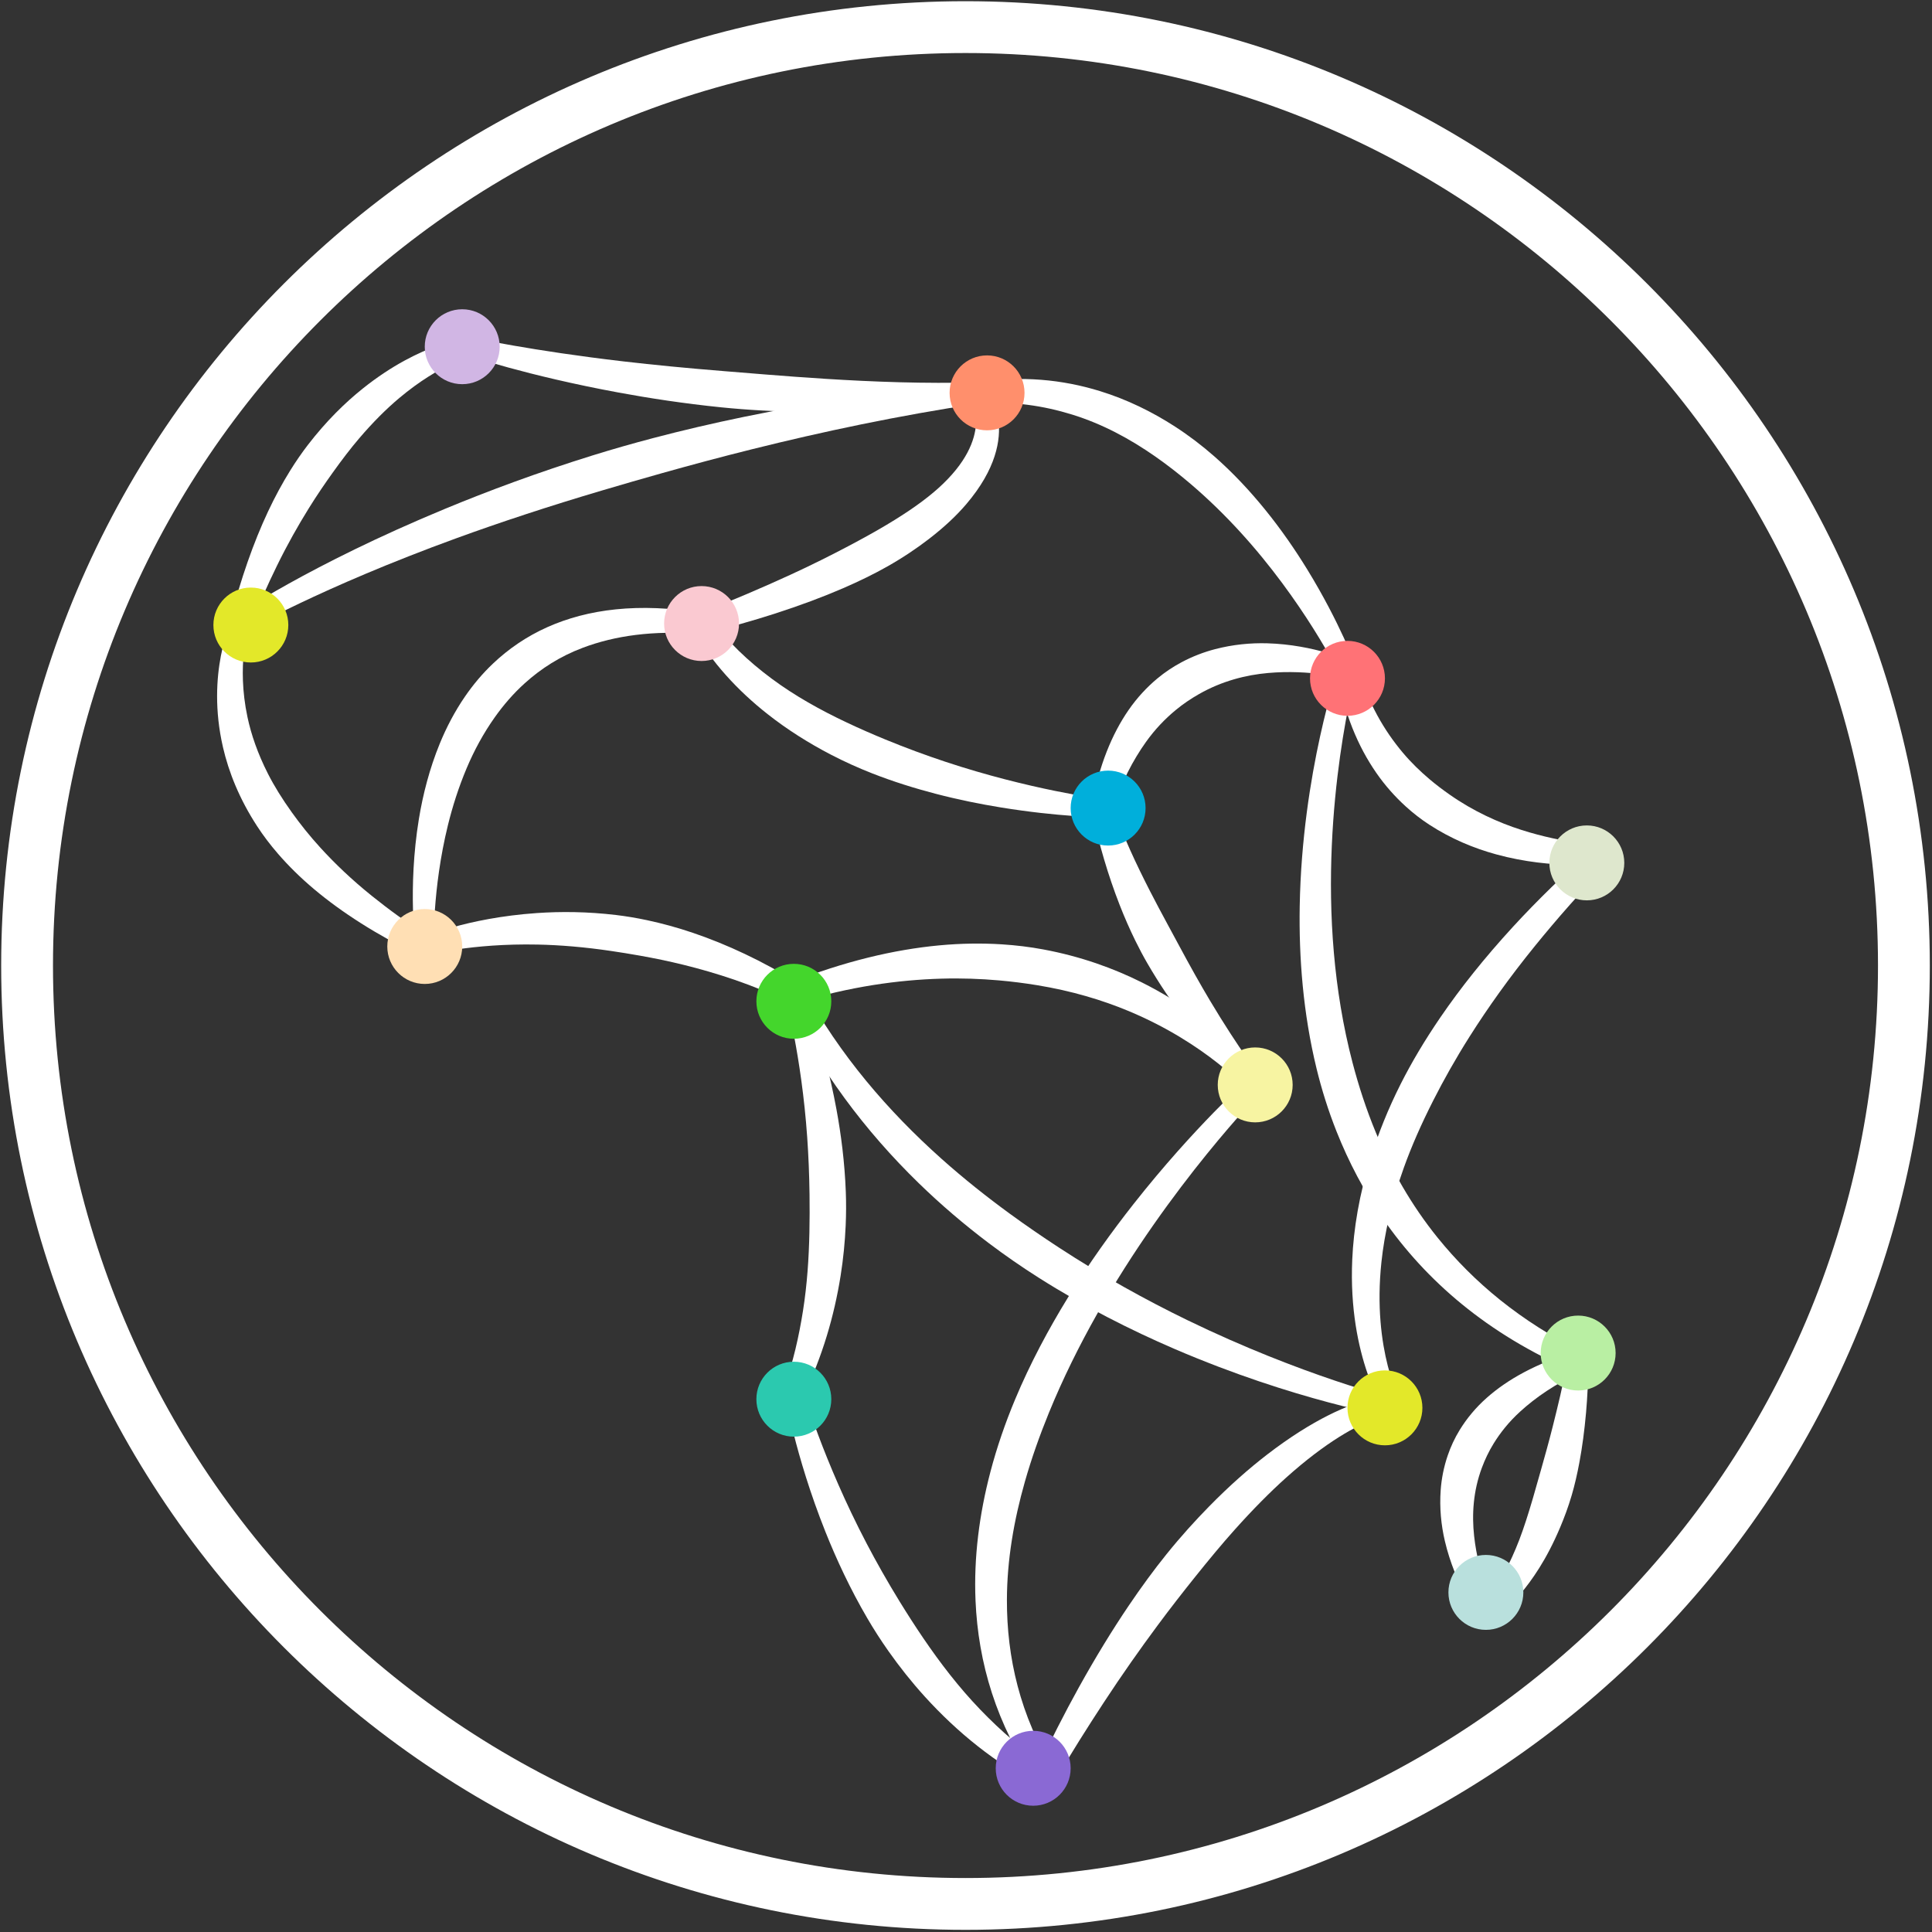 <?xml version="1.0" encoding="UTF-8" standalone="no"?>
<!DOCTYPE svg PUBLIC "-//W3C//DTD SVG 1.1//EN" "http://www.w3.org/Graphics/SVG/1.1/DTD/svg11.dtd">
<svg width="100%" height="100%" viewBox="0 0 500 500" version="1.1" xmlns="http://www.w3.org/2000/svg" xmlns:xlink="http://www.w3.org/1999/xlink" xml:space="preserve" xmlns:serif="http://www.serif.com/" style="fill-rule:evenodd;clip-rule:evenodd;stroke-linejoin:round;stroke-miterlimit:2;">
    <rect x="0" y="0" width="500" height="500" fill="#333333" stroke="none"/>
    <g id="Border" transform="matrix(0.981,0,0,0.981,-42.041,-22.412)">
        <path d="M297.564,23.166C227.36,23.166 163.76,51.663 117.712,97.712C71.663,143.76 43.166,207.36 43.166,277.564C43.166,347.767 71.663,411.367 117.712,457.416C163.76,503.465 227.36,531.961 297.564,531.961C367.767,531.961 431.367,503.465 477.416,457.416C523.465,411.367 551.961,347.767 551.961,277.564C551.961,207.36 523.465,143.76 477.416,97.712C431.367,51.663 367.767,23.166 297.564,23.166ZM297.564,36.834C363.995,36.834 424.176,63.802 467.751,107.377C511.325,150.951 538.293,211.133 538.293,277.564C538.293,343.995 511.325,404.176 467.751,447.751C424.176,491.325 363.995,518.293 297.564,518.293C231.133,518.293 170.951,491.325 127.377,447.751C83.802,404.176 56.834,343.995 56.834,277.564C56.834,211.133 83.802,150.951 127.377,107.377C170.951,63.802 231.133,36.834 297.564,36.834Z" style="fill:white;"/>
    </g>
    <g id="Connectors" transform="matrix(0.597,0,0,0.597,-45.31,30.034)">
        <path d="M279.39,96.086C279.39,96.086 258.646,97.734 233.127,118.149C225.4,124.33 217.274,132.294 209.378,142.547C206.736,145.978 204.162,149.702 201.673,153.712C198.316,159.12 195.09,165.037 192.057,171.505C185.789,184.872 180.306,200.472 175.639,218.623C174.879,221.029 176.216,223.601 178.623,224.361C181.029,225.121 183.601,223.784 184.361,221.377C188.039,211.765 191.991,203.065 195.935,194.991C200.446,185.758 205.106,177.541 209.727,170.09C213.232,164.436 216.758,159.285 220.182,154.504C224.069,149.077 227.823,144.144 231.573,139.749C237.635,132.646 243.477,126.848 249.026,122.197C266.76,107.33 280.61,103.914 280.61,103.914C282.77,103.577 284.25,101.55 283.914,99.39C283.577,97.23 281.55,95.75 279.39,96.086Z" style="fill:white;"/>
        <path d="M261.366,363.718C261.366,363.718 280.006,358.562 309.039,359.162C318.603,359.36 329.262,360.225 340.848,361.943C344.929,362.548 349.128,363.215 353.438,363.988C359.489,365.074 365.748,366.346 372.205,367.943C386.615,371.509 401.936,376.446 417.814,384.017C420.031,385.223 422.811,384.403 424.017,382.186C425.223,379.969 424.403,377.189 422.186,375.983C406.424,366.281 391.057,359.084 376.264,354.071C369.517,351.784 362.9,349.983 356.461,348.606C351.856,347.622 347.337,346.867 342.931,346.343C330.463,344.862 318.943,344.795 308.713,345.496C277.723,347.619 258.634,356.282 258.634,356.282C256.582,357.036 255.528,359.314 256.282,361.366C257.036,363.418 259.314,364.472 261.366,363.718Z" style="fill:white;"/>
        <path d="M416.264,381.314C416.264,381.314 423.346,407.252 425.826,442.786C426.372,450.617 426.719,458.902 426.829,467.502C426.897,472.868 426.894,478.35 426.775,483.921C426.538,495.019 425.808,506.435 423.991,517.927C422.235,529.03 419.739,540.171 415.79,551.093C414.804,553.417 415.891,556.103 418.215,557.089C420.539,558.074 423.225,556.987 424.21,554.663C432.358,537.846 437.532,520.191 440.311,502.674C441.47,495.367 442.18,488.098 442.497,480.955C442.715,476.043 442.735,471.19 442.555,466.435C442.069,453.591 440.507,441.454 438.491,430.548C432.774,399.62 423.736,378.686 423.736,378.686C423.011,376.624 420.748,375.538 418.686,376.264C416.624,376.989 415.538,379.252 416.264,381.314Z" style="fill:white;"/>
        <path d="M416.133,553.736C416.133,553.736 420.375,580.241 433.673,613.607C438.464,625.627 444.457,638.508 451.905,651.253C454.698,656.032 457.741,660.766 461.01,665.409C465.813,672.231 471.084,678.876 476.82,685.192C490.85,700.641 507.461,714.19 526.658,723.981C528.855,725.223 531.647,724.449 532.89,722.252C534.133,720.055 533.358,717.262 531.161,716.019C519.838,708.898 509.878,700.205 500.807,690.771C491.547,681.142 483.466,670.597 476.156,659.854C472.532,654.527 469.095,649.163 465.817,643.831C460.614,635.366 455.866,626.963 451.605,618.838C432.668,582.731 423.867,552.02 423.867,552.02C423.393,549.886 421.276,548.538 419.142,549.011C417.008,549.485 415.66,551.602 416.133,553.736Z" style="fill:white;"/>
        <path d="M677.246,563.094C676.161,563.316 674.257,564.057 672.414,564.667C664.218,567.377 650.705,574.772 633.419,590.263C626.507,596.458 619.063,603.958 611.047,612.92C605.581,619.031 599.92,625.86 593.914,633.357C588.685,639.883 583.196,646.905 577.534,654.549C570.136,664.535 562.395,675.501 554.417,687.67C547.461,698.279 540.239,709.676 532.952,722.138C531.773,724.369 529.003,725.223 526.772,724.043C524.541,722.863 523.687,720.094 524.867,717.862C531.159,704.624 537.346,692.394 543.599,681.133C550.84,668.093 558.032,656.346 565.167,645.793C570.682,637.636 576.144,630.183 581.575,623.443C587.868,615.635 594.11,608.776 600.105,602.667C608.983,593.621 617.38,586.271 625.128,580.295C645.205,564.812 660.855,558.378 670.035,556.228C675.293,554.996 678.831,555.114 680.41,555.664C682.287,556.317 683.258,557.407 683.645,558.449C684.5,560.461 683.562,562.789 681.551,563.645C680.387,564.14 679.118,564.034 678.09,563.465L678.135,563.341C678.207,563.052 677.952,562.981 677.479,563.051C677.67,563.209 677.874,563.348 678.09,563.465C677.929,563.859 677.588,563.568 677.246,563.094L677.479,563.051C677.128,562.765 676.824,562.414 676.589,562.006L676.715,562.241C676.8,562.387 676.885,562.533 676.97,562.678L677.246,563.094Z" style="fill:white;"/>
        <path d="M683.346,557.881C683.346,557.881 670.616,535.355 674.757,496.68C676.052,484.578 679.056,470.945 684.481,455.823C687.768,446.663 692.007,437.005 697.209,426.756C701.696,417.917 706.888,408.644 713.011,398.973C720.878,386.551 730.177,373.46 741.308,359.75C750.799,348.06 761.47,335.866 773.725,323.308C775.551,321.565 775.618,318.668 773.875,316.842C772.133,315.016 769.235,314.949 767.41,316.692C754.012,328.603 742.147,340.157 731.742,351.488C719.349,364.983 708.973,378.051 700.356,390.639C693.534,400.606 687.8,410.27 683.087,419.609C677.549,430.584 673.403,441.108 670.271,451.034C665.043,467.608 662.675,482.57 662.094,495.724C660.207,538.462 676.654,562.119 676.654,562.119C677.823,563.966 680.272,564.516 682.119,563.346C683.966,562.177 684.516,559.728 683.346,557.881Z" style="fill:white;"/>
        <path d="M770.318,316.047C770.318,316.047 754.68,315.627 735.375,309.444C725.421,306.256 714.607,301.374 704.279,294.131C701.366,292.089 698.463,289.905 695.622,287.502C691.602,284.101 687.68,280.328 684.016,275.974C675.989,266.435 668.964,254.524 664.46,238.989C663.902,236.528 661.451,234.982 658.989,235.54C656.528,236.098 654.982,238.549 655.54,241.011C658.493,258.911 664.569,273.259 672.533,284.753C676.362,290.279 680.681,295.092 685.28,299.282C688.533,302.246 691.951,304.88 695.476,307.177C704.937,313.342 714.95,317.446 724.468,320.055C749.551,326.929 770.817,323.953 770.817,323.953C772.999,323.815 774.658,321.932 774.52,319.75C774.382,317.569 772.499,315.909 770.318,316.047Z" style="fill:white;"/>
        <path d="M663.646,238.453C663.646,238.453 656.798,219.653 642.5,196.404C637.406,188.122 631.37,179.307 624.32,170.622C617.837,162.636 610.528,154.753 602.344,147.566C597.02,142.89 591.307,138.525 585.25,134.608C575.284,128.162 564.418,122.848 552.754,119.243C536.462,114.208 518.672,112.448 499.489,115.455C496.981,115.737 495.173,118.003 495.455,120.511C495.737,123.019 498.003,124.827 500.511,124.545C515.009,123.567 528.329,125.588 540.666,129.408C553.846,133.488 565.723,139.933 576.597,147.51C581.987,151.266 587.123,155.296 592.035,159.482C599.745,166.052 606.856,173.032 613.32,180.084C640.864,210.134 656.354,241.547 656.354,241.547C657.208,243.56 659.535,244.5 661.547,243.646C663.56,242.792 664.5,240.465 663.646,238.453Z" style="fill:white;"/>
        <path d="M278.92,103.811C278.92,103.811 303.759,112.433 344.181,119.884C357.407,122.322 372.294,124.612 388.517,126.265C394.308,126.855 400.275,127.313 406.391,127.649C415.068,128.126 424.045,128.366 433.275,128.362C454.515,128.353 477.015,127.071 500.308,124.563C502.826,124.393 504.733,122.21 504.563,119.692C504.393,117.174 502.21,115.267 499.692,115.437C476.676,116.071 454.558,115.216 433.723,113.915C424.698,113.351 415.932,112.685 407.444,112.008C401.464,111.531 395.626,111.047 389.943,110.591C374,109.313 359.314,107.89 346.211,106.365C306.167,101.707 281.08,96.189 281.08,96.189C278.977,95.593 276.786,96.817 276.189,98.92C275.593,101.023 276.817,103.214 278.92,103.811Z" style="fill:white;"/>
        <path d="M176.34,218.486C176.34,218.486 165.107,241.404 172.566,273.667C175.027,284.314 179.606,295.959 187.398,307.903C189.979,311.86 192.965,315.822 196.37,319.755C200.873,324.956 206.09,330.137 212.122,335.204C224.065,345.236 239.09,354.876 257.79,364.004C259.999,365.224 262.784,364.42 264.004,362.21C265.224,360.001 264.42,357.216 262.21,355.996C252.715,350.047 244.454,343.979 237.046,338.021C228.357,331.033 221.093,324.068 214.872,317.267C210.067,312.013 205.97,306.831 202.37,301.804C198.25,296.049 194.797,290.508 192.043,285.086C187.61,276.358 184.784,268.126 183.175,260.553C178.336,237.772 183.66,221.514 183.66,221.514C184.496,219.495 183.534,217.176 181.514,216.34C179.495,215.504 177.176,216.466 176.34,218.486Z" style="fill:white;"/>
        <path d="M263.946,359.663C263.946,359.663 263.2,335.335 270.084,307.352C272.068,299.284 274.721,290.938 278.177,282.739C281.413,275.064 285.447,267.593 290.379,260.636C294.145,255.325 298.44,250.328 303.428,245.834C310.383,239.567 318.606,234.237 328.586,230.483C342.254,225.341 358.9,222.826 379.426,224.537C381.93,224.854 384.22,223.078 384.537,220.574C384.854,218.07 383.078,215.78 380.574,215.463C352.62,210.762 330.564,213.807 313.2,221.549C304.118,225.598 296.327,231.005 289.675,237.287C285.048,241.656 281.001,246.494 277.475,251.626C273.061,258.053 269.446,264.948 266.539,272.039C262.107,282.852 259.227,294.075 257.474,304.777C252.56,334.785 256.054,360.337 256.054,360.337C256.24,362.515 258.159,364.132 260.337,363.946C262.515,363.76 264.132,361.841 263.946,359.663Z" style="fill:white;"/>
        <path d="M553.259,296.048C553.259,296.048 522.233,292.049 485.608,279.877C477.199,277.083 468.496,273.884 459.743,270.281C454.168,267.986 448.571,265.549 443.025,262.929C431.648,257.554 420.528,251.399 410.447,243.906C400.342,236.395 391.156,227.823 383.853,217.537C382.493,215.41 379.663,214.787 377.537,216.147C375.41,217.507 374.787,220.337 376.147,222.463C384.386,236.801 395.619,248.995 408.616,259.236C417.166,265.973 426.466,271.834 436.12,276.845C441.928,279.86 447.877,282.546 453.863,284.898C463.136,288.542 472.482,291.436 481.507,293.795C491.472,296.399 501.037,298.296 509.76,299.717C534.851,303.802 552.741,303.952 552.741,303.952C554.922,304.095 556.809,302.441 556.952,300.259C557.095,298.078 555.441,296.191 553.259,296.048Z" style="fill:white;"/>
        <path d="M623.129,417.572C623.129,417.572 606.284,393.253 570.842,375.549C558.742,369.505 544.456,364.287 528.027,361.244C522.302,360.183 516.303,359.441 510.055,359.053C501.51,358.522 492.492,358.625 483.029,359.512C463.414,361.351 441.922,366.444 418.497,375.681C416.113,376.51 414.851,379.119 415.681,381.503C416.51,383.887 419.119,385.149 421.503,384.319C444.422,377.379 465.186,374.487 483.915,373.939C492.695,373.683 501.003,373.995 508.886,374.685C514.594,375.185 520.07,375.894 525.331,376.749C540.447,379.206 553.712,383.206 565.152,387.979C599.023,402.11 616.871,422.428 616.871,422.428C618.211,424.155 620.702,424.469 622.428,423.129C624.155,421.789 624.469,419.298 623.129,417.572Z" style="fill:white;"/>
        <path d="M622.881,417.282C622.881,417.282 612.963,404.498 600.376,383.374C596.192,376.352 591.748,368.422 587.118,359.78C585.459,356.684 583.737,353.521 581.988,350.282C579.493,345.661 576.936,340.904 574.41,335.964C568.516,324.435 562.699,312.123 558.012,298.765C557.33,296.334 554.803,294.915 552.373,295.597C549.943,296.279 548.524,298.805 549.205,301.235C552.278,315.675 556.319,329.309 561.226,341.887C563.341,347.311 565.626,352.508 568.05,357.456C569.749,360.925 571.524,364.265 573.376,367.451C578.521,376.304 583.898,384.161 589.022,390.987C604.396,411.467 617.119,422.718 617.119,422.718C618.619,424.308 621.128,424.381 622.718,422.881C624.308,421.381 624.381,418.872 622.881,417.282Z" style="fill:white;"/>
        <path d="M661.368,236.283C661.368,236.283 645.701,229.149 625.275,228.563C618.095,228.356 610.38,229.073 602.591,231.11C597.709,232.386 592.824,234.255 588.068,236.791C584.484,238.703 580.971,241.012 577.637,243.79C573.133,247.541 568.867,252.07 565.09,257.547C557.984,267.85 552.364,281.321 549.169,298.901C548.563,301.351 550.059,303.832 552.509,304.439C554.959,305.046 557.441,303.549 558.048,301.099C561.967,288.808 567.078,279.19 572.639,271.377C576.639,265.759 581.001,261.288 585.49,257.56C588.799,254.813 592.209,252.547 595.639,250.589C605.645,244.877 616.098,242.266 625.684,241.426C643.9,239.829 658.632,243.717 658.632,243.717C660.684,244.472 662.962,243.419 663.717,241.368C664.472,239.316 663.419,237.038 661.368,236.283Z" style="fill:white;"/>
        <path d="M496.844,122.393C496.844,122.393 507.303,139.172 482.663,161.318C477.054,166.359 469.707,171.556 460.284,177.178C455.395,180.095 449.958,183.108 443.936,186.292C436.399,190.278 427.976,194.521 418.429,198.899C406.798,204.232 393.702,209.945 378.615,215.641C376.21,216.406 374.877,218.979 375.641,221.385C376.406,223.79 378.979,225.123 381.385,224.359C392.378,221.533 402.435,218.727 411.664,215.749C422.764,212.167 432.619,208.48 441.371,204.69C448.477,201.613 454.856,198.481 460.53,195.274C467.524,191.321 473.465,187.269 478.569,183.343C485.333,178.139 490.632,173.104 494.738,168.292C520.772,137.78 503.156,117.607 503.156,117.607C501.835,115.865 499.348,115.523 497.607,116.844C495.865,118.165 495.523,120.652 496.844,122.393Z" style="fill:white;"/>
        <path d="M680.794,556.12C680.794,556.12 640.619,546.251 590.597,521.959C572.819,513.325 553.817,502.862 534.819,490.432C527.806,485.843 520.77,481.027 513.789,475.938C503.659,468.552 493.646,460.609 483.985,451.978C460.989,431.432 439.929,407.151 424.078,377.929C422.935,375.679 420.18,374.78 417.929,375.922C415.679,377.065 414.78,379.82 415.922,382.071C430.774,413.394 451.086,440.119 474.126,462.548C483.819,471.984 494.002,480.639 504.448,488.527C511.624,493.945 518.931,498.996 526.3,503.664C546.107,516.212 566.16,526.311 584.905,534.388C637.223,556.929 679.206,563.88 679.206,563.88C681.348,564.319 683.442,562.935 683.88,560.794C684.319,558.652 682.935,556.558 680.794,556.12Z" style="fill:white;"/>
        <path d="M617.269,417.131C617.269,417.131 593.663,438.149 567.335,471.575C557.869,483.593 548.062,497.201 538.935,512.036C530.448,525.831 522.513,540.658 516.003,556.198C511.7,566.472 508.037,577.069 505.213,587.849C500.438,606.071 497.986,624.819 498.785,643.515C499.935,670.448 507.791,697.273 525.211,722.495C526.588,724.61 529.423,725.21 531.538,723.833C533.654,722.456 534.254,719.621 532.877,717.505C518.069,693.325 512.329,668.177 512.393,643.242C512.438,625.915 515.421,608.721 520.198,591.946C523.072,581.855 526.603,571.928 530.564,562.217C536.653,547.29 543.812,532.914 551.427,519.416C582.997,463.451 622.731,422.869 622.731,422.869C624.314,421.362 624.376,418.853 622.869,417.269C621.362,415.686 618.853,415.624 617.269,417.131Z" style="fill:white;"/>
        <path d="M723.372,646.222C723.372,646.222 716.838,632.865 714.93,615.577C713.915,606.382 714.483,596.121 718.308,585.915C719.616,582.425 721.247,578.92 723.393,575.449C726.293,570.759 729.972,566.093 734.876,561.622C741.619,555.475 750.213,549.497 761.615,544.279C763.977,543.387 765.17,540.746 764.279,538.385C763.387,536.023 760.746,534.83 758.385,535.721C741.639,540.822 729.353,547.72 720.423,555.627C715.524,559.964 711.698,564.675 708.713,569.514C706.475,573.142 704.76,576.888 703.477,580.65C701.775,585.638 700.794,590.663 700.435,595.599C699.872,603.363 700.635,610.876 702.241,617.724C706.699,636.734 716.628,650.379 716.628,650.379C717.776,652.239 720.218,652.819 722.079,651.672C723.939,650.525 724.519,648.082 723.372,646.222Z" style="fill:white;"/>
        <path d="M721.862,651.796C721.862,651.796 731.53,647.924 743.181,629.389C746.188,624.605 749.269,618.803 752.25,611.737C754.005,607.576 755.735,602.983 757.232,597.875C758.513,593.506 759.61,588.759 760.563,583.643C761.788,577.07 762.754,569.912 763.448,562.075C764.043,555.344 764.356,548.201 764.547,540.487C764.816,537.977 762.997,535.722 760.487,535.453C757.977,535.184 755.722,537.003 755.453,539.513C753.468,550.133 751.142,559.562 748.975,568.198C747.27,574.99 745.521,581.165 743.913,586.877C742.679,591.257 741.532,595.346 740.414,599.156C738.38,606.085 736.478,612.062 734.507,617.198C726.239,638.734 718.138,644.804 718.138,644.804C716.208,645.832 715.477,648.233 716.504,650.162C717.532,652.092 719.933,652.824 721.862,651.796L721.862,651.796Z" style="fill:white;"/>
        <path d="M182.119,223.346C182.119,223.346 214.665,204.524 273.804,182.992C292.44,176.207 313.699,169.163 337.388,162.164C345.677,159.715 354.247,157.227 363.103,154.741C375.491,151.263 388.429,147.79 401.929,144.427C432.082,136.915 464.954,129.875 500.559,124.539C503.064,124.23 504.848,121.946 504.539,119.441C504.23,116.936 501.946,115.152 499.441,115.461C463.181,118.965 429.523,123.997 398.725,130.332C384.883,133.18 371.628,136.286 358.989,139.614C349.943,141.995 341.215,144.494 332.822,147.103C308.838,154.561 287.477,162.532 268.848,170.252C209.578,194.815 177.881,216.654 177.881,216.654C176.034,217.823 175.484,220.272 176.654,222.119C177.823,223.966 180.272,224.516 182.119,223.346Z" style="fill:white;"/>
        <path d="M656.216,238.83C656.216,238.83 640.333,284.589 639.324,342.516C638.935,364.866 640.796,389.014 646.623,412.921C648.86,422.1 651.733,431.234 655.294,440.198C660.509,453.323 667.176,466.11 675.546,478.178C693.996,504.781 720.573,527.996 758.084,544.153C760.376,545.21 763.095,544.208 764.153,541.916C765.21,539.624 764.208,536.905 761.916,535.847C734.977,522.528 714.659,505.43 699.214,486.359C687.65,472.082 678.966,456.635 672.354,440.712C668.21,430.735 664.897,420.575 662.225,410.382C658.032,394.385 655.488,378.308 654.128,362.73C648.436,297.554 663.784,241.17 663.784,241.17C664.43,239.082 663.259,236.862 661.17,236.216C659.082,235.57 656.862,236.741 656.216,238.83Z" style="fill:white;"/>
    </g>
    <g id="Nodes" transform="matrix(0.597,0,0,0.597,-72.77,18.219)">
        <g transform="matrix(0.812,0,0,0.812,217.562,-42.614)">
            <circle cx="128.943" cy="200" r="20" style="fill:rgb(209,182,228);"/>
        </g>
        <g transform="matrix(0.812,0,0,0.812,125.937,78.032)">
            <circle cx="128.943" cy="200" r="20" style="fill:rgb(227,232,41);"/>
        </g>
        <g transform="matrix(0.812,0,0,0.812,201.321,217.386)">
            <circle cx="128.943" cy="200" r="20" style="fill:rgb(255,223,180);"/>
        </g>
        <g transform="matrix(0.812,0,0,0.812,701.321,393.628)">
            <circle cx="128.943" cy="200" r="20" style="fill:rgb(185,239,163);"/>
        </g>
        <g transform="matrix(0.812,0,0,0.812,361.321,413.628)">
            <circle cx="128.943" cy="200" r="20" style="fill:rgb(43,201,175);"/>
        </g>
        <g transform="matrix(0.812,0,0,0.812,601.321,101.144)">
            <circle cx="128.943" cy="200" r="20" style="fill:rgb(255,114,118);"/>
        </g>
        <g transform="matrix(0.812,0,0,0.812,445.079,-22.614)">
            <circle cx="128.943" cy="200" r="20" style="fill:rgb(255,143,108);"/>
        </g>
        <g transform="matrix(0.812,0,0,0.812,361.321,241.144)">
            <circle cx="128.943" cy="200" r="20" style="fill:rgb(68,214,44);"/>
        </g>
        <g transform="matrix(0.812,0,0,0.812,705.079,181.144)">
            <circle cx="128.943" cy="200" r="20" style="fill:rgb(222,231,205);"/>
        </g>
        <g transform="matrix(0.812,0,0,0.812,465.079,573.628)">
            <circle cx="128.943" cy="200" r="20" style="fill:rgb(138,105,212);"/>
        </g>
        <g transform="matrix(0.812,0,0,0.812,497.558,157.386)">
            <circle cx="128.943" cy="200" r="20" style="fill:rgb(0,175,219);"/>
        </g>
        <g transform="matrix(0.812,0,0,0.812,321.321,77.386)">
            <circle cx="128.943" cy="200" r="20" style="fill:rgb(250,201,209);"/>
        </g>
        <g transform="matrix(0.812,0,0,0.812,661.321,497.386)">
            <circle cx="128.943" cy="200" r="20" style="fill:rgb(185,224,221);"/>
        </g>
        <g transform="matrix(0.812,0,0,0.812,561.321,277.386)">
            <circle cx="128.943" cy="200" r="20" style="fill:rgb(247,244,162);"/>
        </g>
        <g transform="matrix(0.812,0,0,0.812,617.562,417.386)">
            <circle cx="128.943" cy="200" r="20" style="fill:rgb(227,232,41);"/>
        </g>
    </g>
</svg>
